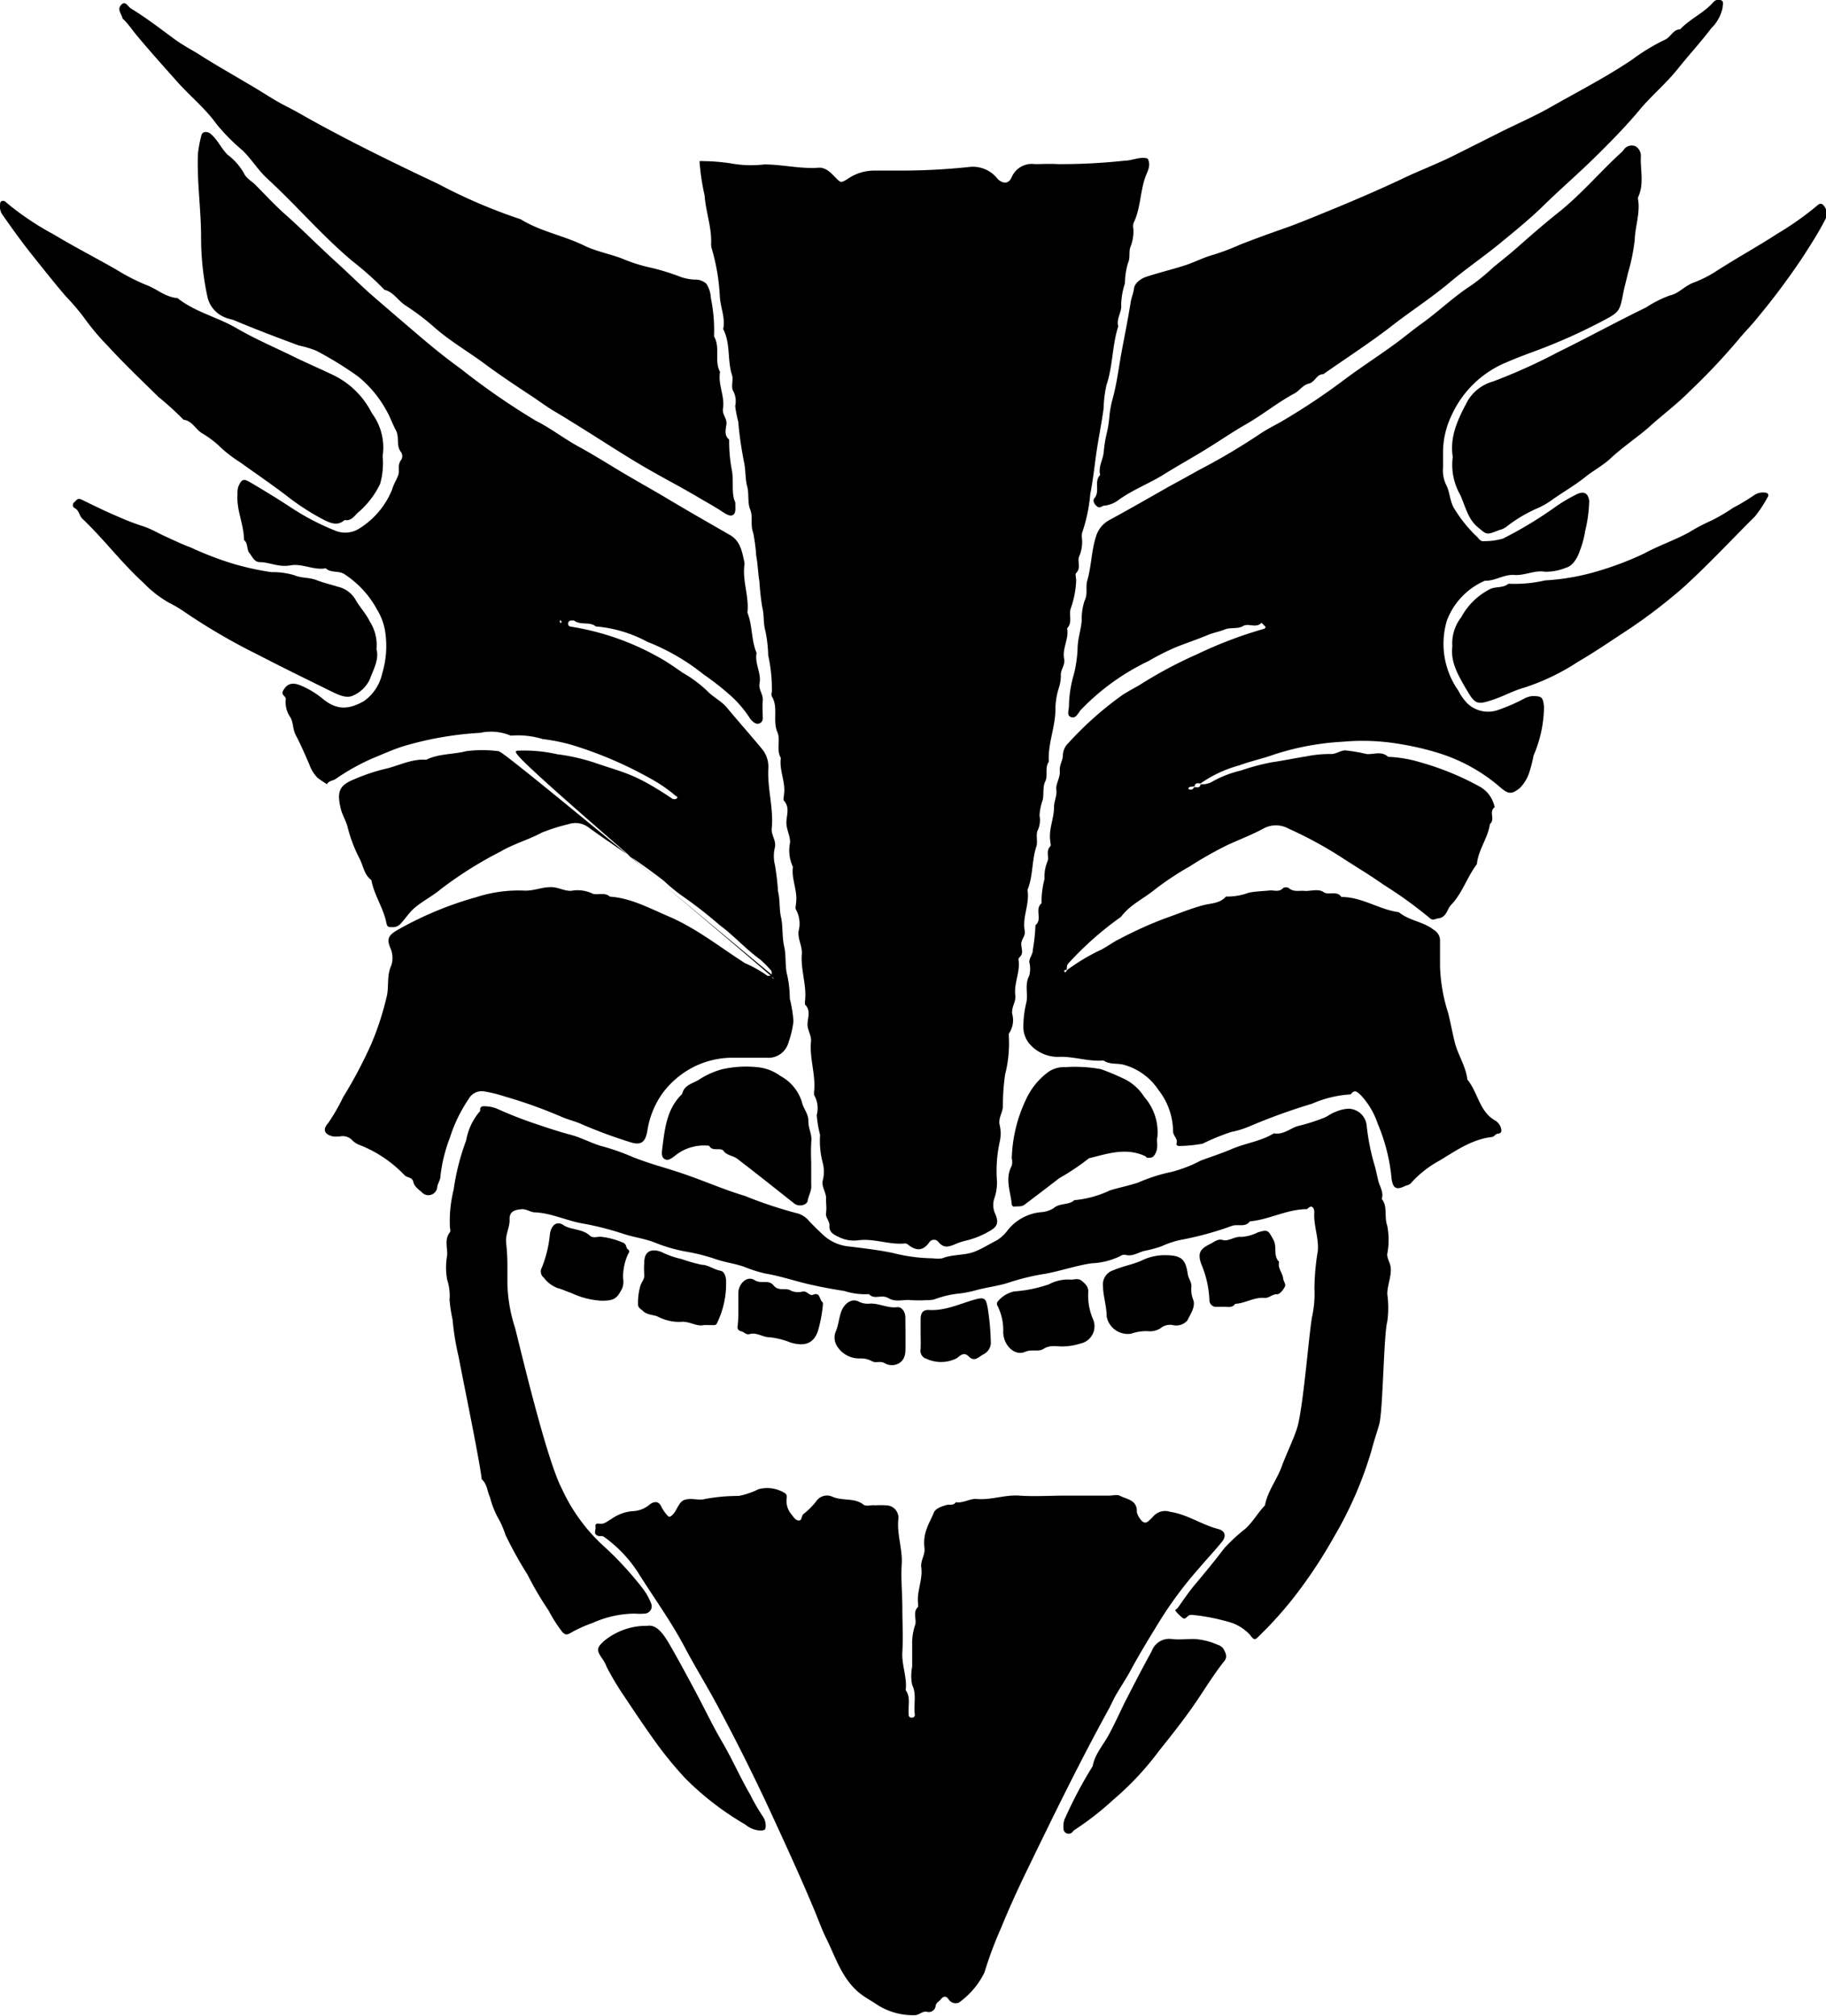 <svg xmlns="http://www.w3.org/2000/svg" viewBox="0 0 174.9 193.08"><title>tikitwo</title><g id="Layer_2" data-name="Layer 2"><g id="Layer_1-2" data-name="Layer 1"><g id="Cubjav"><path d="M67,15.43a19,19,0,0,1,3.31.27,10.71,10.71,0,0,0,2.89.05c1.76,0,3.49.45,5.27.31.69,0,1.15.53,1.61,1s.49.46,1.12.07a4.48,4.48,0,0,1,2.43-.79c.83,0,1.65,0,2.47,0A62.72,62.72,0,0,0,92.77,16a3,3,0,0,1,2.75,1.09l.1.11c.49.42,1,.4,1.27-.2a2.1,2.1,0,0,1,2.24-1.28c.72,0,1.46-.05,2.18,0a57.27,57.27,0,0,0,6.42-.33c.72,0,1.43-.42,2.19-.21.39.68-.07,1.32-.25,1.87-.47,1.42-.44,3-1.11,4.34a1.54,1.54,0,0,0,0,.57,4.06,4.06,0,0,1-.26,1.64c-.22.48,0,1.06-.27,1.63a7.21,7.21,0,0,0-.28,1.91,7.06,7.06,0,0,0-.36,2.05c.08.7-.49,1.33-.28,2.06-.59,1.83-.51,3.8-1.13,5.64a11.13,11.13,0,0,0-.27,2.2c-.18,1.38-.47,2.74-.67,4.11s-.34,2.76-.61,4.11a15.39,15.39,0,0,1-.79,3.74,1.78,1.78,0,0,0,0,.57,3.5,3.5,0,0,1-.26,1.64c-.24.46.21,1.12-.3,1.62-.12.13,0,.47,0,.71a9.1,9.1,0,0,1-.52,2.69c-.21.62.2,1.35-.35,1.9.2,1-.49,1.93-.28,2.93.11.55-.31,1-.32,1.48a3.89,3.89,0,0,1-.21,1.36,6.9,6.9,0,0,0-.31,2c0,1.69-.74,3.29-.63,5-.41.59-.07,1.37-.34,1.89s-.11,1.21-.25,1.79a5.19,5.19,0,0,0-.3,1.49,2.33,2.33,0,0,1-.16,1.38c-.22.42,0,1.06-.13,1.54-.47,1.36-.31,2.83-.85,4.16a.22.22,0,0,0,0,.14c.18,1.29-.52,2.52-.28,3.8.1.54-.37.84-.33,1.34s.23.87-.19,1.23a.3.3,0,0,0-.07.25c.17,1.15-.46,2.22-.31,3.37.08.61-.38,1.12-.3,1.77A2.25,2.25,0,0,1,96.63,99s0,.19,0,.28a12.09,12.09,0,0,1-.36,3.65,20.9,20.9,0,0,0-.21,3c0,.62-.44,1.11-.32,1.77a3.61,3.61,0,0,1,0,1.73,13.12,13.12,0,0,0-.26,3.53,4.49,4.49,0,0,1-.23,1.79,2,2,0,0,0,.08,1.52c.37.88.19,1.26-.67,1.71a8,8,0,0,1-2.12.84,6,6,0,0,0-1.15.39c-.62.25-1,.3-1.47-.21A.54.54,0,0,0,89,119c-.6.85-1.27.8-2,.23a.47.47,0,0,0-.38-.13c-1.48.13-2.91-.5-4.39-.31a3.24,3.24,0,0,1-1.78-.26c-.54-.25-1.07-.48-1-1.17,0-.46-.4-.73-.33-1.19s0-.87,0-1.31c.06-.62-.44-1.12-.32-1.77a3.37,3.37,0,0,0,0-1.73,8.29,8.29,0,0,1-.25-2.66,10.73,10.73,0,0,1-.32-1.91,2.49,2.49,0,0,0-.26-1.92c0-.06,0-.19,0-.29.19-1.62-.45-3.2-.29-4.82.06-.63-.39-1.12-.33-1.78s.29-1.24-.25-1.77c0,0,0-.19,0-.28.2-1.53-.42-3-.3-4.54.07-.75-.4-1.42-.31-2.21a2.77,2.77,0,0,0-.25-2.06c-.09-.13,0-.39,0-.58.2-1.19-.46-2.32-.29-3.51a3.68,3.68,0,0,1-.27-2.35c0-.72-.42-1.32-.35-2.07s.28-1.33-.24-1.92c-.1-.11,0-.38,0-.57.19-1.2-.47-2.32-.3-3.52-.46-.79,0-1.74-.33-2.47-.48-1.13.12-2.37-.53-3.42a.7.7,0,0,1,0-.43,14.92,14.92,0,0,0-.35-3.52,13,13,0,0,0-.27-2.34c-.22-.75-.1-1.51-.29-2.21a24.2,24.2,0,0,1-.28-2.5c-.14-.84-.15-1.69-.31-2.49a16.26,16.26,0,0,0-.29-2.2c-.29-.76,0-1.53-.28-2.21s-.1-1.52-.29-2.21-.14-1.49-.28-2.22a35.49,35.49,0,0,1-.58-4,11.23,11.23,0,0,1-.29-1.49,2.1,2.1,0,0,0-.16-1.38c-.29-.44,0-1.06-.13-1.54-.49-1.45-.13-3.05-.86-4.45.22-1.05-.24-2-.32-3.07a19.66,19.66,0,0,0-.77-4.62,1.41,1.41,0,0,1-.07-.41c.09-1.6-.51-3.11-.62-4.7A22.28,22.28,0,0,1,67,15.43Z"/><path d="M115,75.11a1.92,1.92,0,0,0,1-.18,10.41,10.41,0,0,1,2.86-1.13,21.33,21.33,0,0,1,2.9-.78c1.12-.16,2.25-.4,3.39-.58a11.06,11.06,0,0,1,2.35-.22c.5,0,.84-.32,1.34-.35a15.54,15.54,0,0,1,2.06.35c.68.06,1.44-.32,2.06.27A12.08,12.08,0,0,1,136,73a26.71,26.71,0,0,1,5.73,2.34,2.87,2.87,0,0,1,1.39,1.8c0,.1.11.13,0,.21-.52.42.12,1.15-.41,1.57-.19,1.36-1.12,2.47-1.25,3.85-.94,1.23-1.39,2.78-2.47,3.9-.4.41-.4,1.14-1.18,1.29-.32,0-.5.26-.83,0a40.6,40.6,0,0,0-4.47-3.23c-1.26-.9-2.59-1.68-3.89-2.53a38.65,38.65,0,0,0-5.21-2.84,2.49,2.49,0,0,0-2.4,0c-1.12.61-2.36,1.07-3.53,1.62a37.23,37.23,0,0,0-3.52,2,28.53,28.53,0,0,0-3.3,2.18c-1.08.9-2.42,1.48-3.28,2.65a31.28,31.28,0,0,0-5,4.41c-.21.2-.2.41-.2.71v-.07a1.57,1.57,0,0,0-.23.09c-.07,0,0,.13.06.17s.11-.08.17-.19a19.4,19.4,0,0,1,3-1.83c.7-.3,1.31-.8,2-1.14a38.67,38.67,0,0,1,4.41-2c1.23-.42,2.43-.94,3.7-1.27.71-.18,1.58-.16,2.13-.82a5.8,5.8,0,0,0,2.19-.37c.7-.14,1.39-.14,2.08-.22.4,0,.85.18,1.22-.23a.56.56,0,0,1,.53,0c.46.42,1,.23,1.5.28s1.34-.24,1.83.11,1.29-.18,1.71.47c2,0,3.61,1.21,5.51,1.46,1,.83,2.35.89,3.37,1.71a1.16,1.16,0,0,1,.57,1c0,.82,0,1.65,0,2.47a16.27,16.27,0,0,0,.78,4.48c.23.92.4,1.86.63,2.79.31,1.23,1.06,2.3,1.21,3.58,1,1.21,1.13,3,2.59,3.88a1.29,1.29,0,0,1,.58.62c.07.19.23.64-.22.68-.27,0-.35.29-.6.32-1.91.22-3.45,1.31-5,2.25a10.19,10.19,0,0,0-2.74,2.15c-.17.21-.4.21-.61.31-.83.4-1.14.18-1.26-.72a17.68,17.68,0,0,0-1.33-5.27,7.53,7.53,0,0,0-1.58-2.69c-.34-.31-.62-.66-1-.11a10.73,10.73,0,0,0-3.7.89,57.92,57.92,0,0,0-6.07,2.2,9,9,0,0,1-1.68.51,21,21,0,0,0-2.74,1.12,13.47,13.47,0,0,1-2.23.22c-.18,0-.32-.1-.27-.23.16-.48-.34-.73-.33-1.19a6.49,6.49,0,0,0-1.39-3.93A5.82,5.82,0,0,0,107.7,102c-.66-.2-1.39,0-2-.43-1.38.13-2.71-.36-4.1-.35a3.62,3.62,0,0,1-3-1.25,2.55,2.55,0,0,1-.58-1.51,10,10,0,0,1,.3-2.5c.15-.83-.19-1.68.27-2.52a2.65,2.65,0,0,0,0-1.29c0-.44.34-.71.34-1.19a18,18,0,0,0,.25-2.35c.7-.55-.11-1.53.58-2.09a8.9,8.9,0,0,1,.29-2.35,3.78,3.78,0,0,1,.27-1.64c.21-.43-.19-1,.29-1.48.07-.07,0-.28,0-.42-.21-1.15.36-2.22.35-3.37,0-.5.3-1.07.22-1.62s.38-1.14.33-1.78.31-1,.3-1.62a1.71,1.71,0,0,1,.53-1.08,32.39,32.39,0,0,1,5.22-4.63c.5-.31,1-.59,1.53-.88a41.15,41.15,0,0,1,5.6-3,40.26,40.26,0,0,1,6.41-2.43.37.37,0,0,0,.13-.17c-.13-.14-.27-.27-.4-.4-.52.56-1.25,0-1.76.31s-1.22.11-1.76.33-1.15.32-1.67.55c-1,.41-1.93.73-2.89,1.1A23,23,0,0,0,110,63.32a22.15,22.15,0,0,0-6.5,4.7c-.24.28-.47.91-1,.62-.34-.19-.09-.72-.11-1.09a11.25,11.25,0,0,1,.48-3,12.5,12.5,0,0,0,.34-2.32c0-1,.32-1.85.4-2.79a5.55,5.55,0,0,1,.27-1.89c.34-.68.08-1.32.26-1.94.4-1.36.39-2.8.82-4.16a2.63,2.63,0,0,1,1.3-1.64c1.84-1,3.71-2.07,5.55-3.12,1-.55,2-1.09,2.95-1.63a62.31,62.31,0,0,0,5.85-3.45c.78-.54,1.65-.94,2.46-1.43,2-1.19,3.87-2.44,5.7-3.82,1.47-1.1,3-2.09,4.5-3.17,1-.7,1.9-1.48,2.88-2.18,1.66-1.19,3.12-2.62,4.85-3.73A19.84,19.84,0,0,0,143,25.63c.8-.66,1.62-1.3,2.41-2,1.3-1.15,2.62-2.3,4-3.39,2.07-1.68,3.78-3.69,5.72-5.49a2.21,2.21,0,0,0,.4-.41.92.92,0,0,1,1.16-.31,1.09,1.09,0,0,1,.48.89c-.08,1.31.34,2.67-.26,3.95a.48.48,0,0,0,0,.29c.19,1.29-.29,2.53-.33,3.81a18.92,18.92,0,0,1-.65,3.2c-.15.67-.34,1.32-.47,2-.28,1.47-.35,1.71-1.58,2.37a54,54,0,0,1-6.61,3c-.95.35-1.93.71-2.87,1.12A9.94,9.94,0,0,0,139,39.86a8.2,8.2,0,0,0-.78,3.31c0,.54,0,1.07,0,1.6a3.24,3.24,0,0,0,.28,1.64c.41.74.34,1.65.86,2.41a13.36,13.36,0,0,0,2,2.49c.26.19.39.59.8.52a6.36,6.36,0,0,0,1.79-.24,38.17,38.17,0,0,0,4.89-2.94,16.1,16.1,0,0,1,2.22-1.33c.68-.31,1.06-.06,1.16.65a13.58,13.58,0,0,1-.39,2.9,8.71,8.71,0,0,1-.49,1.83c-.24.74-.7,1.52-1.36,1.68a5,5,0,0,1-2,.38c-1-.17-1.92.38-2.94.31s-1.82.59-2.81.55a6.74,6.74,0,0,0-3.64,3.81,7.78,7.78,0,0,0,1.09,6.71,5.25,5.25,0,0,0,.78,1.14,2.87,2.87,0,0,0,3.09.7A17.93,17.93,0,0,0,146,66.91a2,2,0,0,1,.78-.24c.93,0,1,.12,1.11,1a12,12,0,0,1-1,4.69,13,13,0,0,1-.44,1.71,3.78,3.78,0,0,1-.86,1.39c-.8.66-1.13.61-1.91-.07a16.49,16.49,0,0,0-5.78-3.23,27.49,27.49,0,0,0-4.13-.95,21.06,21.06,0,0,0-5.13-.17,25.57,25.57,0,0,0-6.73,1.27c-1.05.37-2.17.61-3.22,1a11.82,11.82,0,0,0-3.7,1.73c-.22,0-.55-.14-.58.36,0-.07,0-.1-.14-.07s-.25,0-.37.08-.07.14,0,.19a.33.33,0,0,0,.46-.2C114.59,75.36,114.93,75.55,115,75.11Z"/><path d="M61.22,82.76C48.69,71.91,49.14,72,49.56,71.9a14.32,14.32,0,0,1,3.81.34,18.87,18.87,0,0,1,3.58.81c2.9,1,3.78,1,7.45,3.45a.43.43,0,0,0,.38,0c.24-.14,0-.23-.08-.29a14.5,14.5,0,0,0-2.5-1.7,37.84,37.84,0,0,0-7.29-3.12A17.16,17.16,0,0,0,52,70.79a8.21,8.21,0,0,0-3.08-.33A4.84,4.84,0,0,0,46,70.19a32.09,32.09,0,0,0-7.32,1.27c-1.09.34-2.1.81-3.13,1.23a21.4,21.4,0,0,0-3.42,1.93c-.27.17-.65.16-.81.49a9.7,9.7,0,0,1-.91-.62,3.43,3.43,0,0,1-.78-1.27c-.41-.94-.82-1.9-1.3-2.81-.3-.55-.22-1.17-.5-1.68A2.53,2.53,0,0,1,27.37,67c.06-.34-.51-.4-.24-.87.36-.63.84-.83,1.71-.46A8.53,8.53,0,0,1,31,67c1.26,1,2.39,1,3.89.13a4.41,4.41,0,0,0,1.72-2.63,9.12,9.12,0,0,0,.27-4.09,5.74,5.74,0,0,0-.75-2A9.35,9.35,0,0,0,33,55c-.56-.38-1.3-.09-1.8-.57-1.15.21-2.23-.48-3.38-.28s-1.94-.29-2.93-.31c-.53,0-.71-.51-1-.87s-.11-.94-.52-1.25c0-1.49-.75-2.89-.62-4.4a2.05,2.05,0,0,1,.07-.69c.29-.69.48-.83,1.1-.46,1.3.76,2.57,1.54,3.83,2.36a23.59,23.59,0,0,0,4.42,2.32,2.5,2.5,0,0,0,2.18-.19,7.86,7.86,0,0,0,3.21-3.78c.14-.5.41-.9.58-1.36s-.11-1,.3-1.49a.71.71,0,0,0,0-.69c-.54-.63-.15-1.43-.52-2.13s-.57-1.32-.93-1.93a10.84,10.84,0,0,0-2.73-3.25,34.34,34.34,0,0,0-3.95-2.43,9.62,9.62,0,0,0-1.69-.51c-2.06-.76-4.11-1.54-6.14-2.39-.33-.14-.69-.17-1-.33a2.76,2.76,0,0,1-1.64-2.08,26.83,26.83,0,0,1-.58-5.58c0-2.68-.41-5.34-.3-8A12.36,12.36,0,0,1,19.28,13c.07-.41.55-.46.88-.19.68.55,1,1.37,1.63,2a5.79,5.79,0,0,1,1.59,1.81c.18.41.66.7,1,1,.92.92,1.81,1.9,2.78,2.77,1.8,1.59,3.48,3.31,5.26,4.91,1,.92,2,1.9,3,2.8q2.19,1.9,4.41,3.79c1.37,1.18,2.79,2.34,4.26,3.4a68.25,68.25,0,0,0,7.22,5C52.73,41,54,42,55.41,42.77s2.73,1.6,4.08,2.41,2.91,1.67,4.35,2.53c2,1.2,4.06,2.37,6.09,3.54,1,.58,1.15,1.61,1.37,2.6a.94.94,0,0,1,0,.29c-.2,1.53.47,3,.29,4.54.5,1.24.35,2.62.88,3.86-.21,1,.48,1.93.28,2.93-.11.59.36,1,.31,1.63s0,1.16,0,1.74a.5.5,0,0,1-.77.4,1.41,1.41,0,0,1-.51-.52,10.78,10.78,0,0,0-2.08-2.34,26.15,26.15,0,0,0-2.3-1.78A20.79,20.79,0,0,0,62,61.47,12.53,12.53,0,0,0,57.07,60c-.61-.5-1.47-.08-2.09-.57-.06,0-.19,0-.29,0s-.25.09-.27.25a.27.27,0,0,0,.2.33,25.13,25.13,0,0,1,8.4,2.9c.85.45,1.6,1,2.41,1.55a11.71,11.71,0,0,1,2.34,1.75c.55.57,1.3.92,1.83,1.54,1.15,1.38,2.34,2.71,3.48,4.1a2.7,2.7,0,0,1,.51,1.8c-.09,1.92.52,3.79.33,5.7-.07.63.43,1.12.31,1.78a3.49,3.49,0,0,0,0,1.73,24.91,24.91,0,0,1,.29,2.5c.21.84.1,1.69.29,2.5s.09,1.89.3,2.79.06,1.9.3,2.78a10.62,10.62,0,0,1,.24,2.22A12.39,12.39,0,0,1,76,97.83a9.55,9.55,0,0,1-.47,2,2,2,0,0,1-2.11,1.48c-1.16,0-2.33,0-3.49,0a8.42,8.42,0,0,0-3.31.79,8.55,8.55,0,0,0-3.14,2.58,8.35,8.35,0,0,0-1.47,3.6c-.19,1.14-.61,1.45-1.66,1.11a45.9,45.9,0,0,1-4.67-1.73c-.57-.26-1.2-.4-1.77-.64a46.28,46.28,0,0,0-5.56-2,13.15,13.15,0,0,0-2-.49,1.42,1.42,0,0,0-1.45.71A14.5,14.5,0,0,0,43.08,109a14.69,14.69,0,0,0-.9,3.71c0,.33-.27.64-.3,1a.85.85,0,0,1-1.47.49c-.31-.28-.71-.52-.82-1s-.58-.37-.84-.64a12,12,0,0,0-4.19-2.85,2.1,2.1,0,0,1-.81-.48,1.23,1.23,0,0,0-1.16-.39,3.46,3.46,0,0,1-.72,0c-.8-.19-1-.65-.43-1.28a19.18,19.18,0,0,0,1.43-2.48A44,44,0,0,0,35.56,100,27.44,27.44,0,0,0,37,95.61c.3-1,0-2.12.48-3.14a2.33,2.33,0,0,0-.09-1.67c-.37-.88-.18-1.22.67-1.72a33.31,33.31,0,0,1,7.56-3.15,13.12,13.12,0,0,1,4.55-.63c.9.06,1.73-.35,2.64-.33.68,0,1.24.39,1.92.35a3.3,3.3,0,0,1,1.94.23c.48.27,1.22-.16,1.75.33,2,.13,3.79,1.11,5.62,1.89,2.66,1.14,4.9,2.93,7.3,4.47a12.11,12.11,0,0,1,2.14,1.2c.07.07.28,0,.42,0,0-.18.08-.38-.1-.55a9.89,9.89,0,0,0-1-1c-1.39-1-2.51-2.29-3.88-3.29a41.71,41.71,0,0,0-3.62-2.82,17.47,17.47,0,0,1-1.73-1.43c-2.33-1.81-4.83-3.38-7.21-5.11a2.06,2.06,0,0,0-1.88-.31,18.64,18.64,0,0,0-2.57.81c-1.3.7-2.76,1.1-4,1.84a37.08,37.08,0,0,0-5.66,3.56c-.84.71-1.86,1.2-2.67,1.93-.42.39-.76.92-1.17,1.36a1,1,0,0,1-.87.37c-.33,0-.46,0-.54-.45-.29-1.41-1.17-2.63-1.43-4.06-.73-.53-.77-1.42-1.17-2.13a13.91,13.91,0,0,1-1.12-3c-.17-.62-.52-1.14-.66-1.78-.34-1.5-.16-2.15,1.26-2.72a18,18,0,0,1,2.94-1c1.34-.29,2.58-1,4-.89,1.22-.6,2.59-.5,3.87-.83a12.33,12.33,0,0,1,3,0c.2,0,.39,0,13.55,10.85,12.92,10.8,12.89,10.72,12.83,10.69s-.18,0-.12.12.1.1.17.14S74.15,93.65,61.22,82.76ZM53.8,59.59l-.1-.19s-.1.07-.09.1a.55.55,0,0,0,.09.19Z"/><path d="M86.43,154c0,1.41.08,2.82,0,4.22-.08,1.25.47,2.42.32,3.66.49.69.23,1.47.28,2.21,0,.19,0,.4.25.42s.37-.1.34-.33c-.13-.93.2-1.87-.25-2.81a4.32,4.32,0,0,1,0-1.73c0-.82,0-1.65,0-2.47a5.82,5.82,0,0,1,.31-1.62c.1-.55-.26-1.16.26-1.65,0,0,0-.18,0-.27-.16-1.19.47-2.32.3-3.52-.09-.65.42-1.21.3-1.92a3.83,3.83,0,0,1,.23-1.78c.17-.52.47-1,.65-1.48s.75-.63,1.22-.78c.3-.09.68.09.91-.27.72.12,1.35-.37,2-.31,1.38.12,2.7-.42,4.1-.32s2.9,0,4.36,0h4.22c.34,0,.73-.12,1,0,.69.36,1.72.39,1.66,1.59a1.94,1.94,0,0,0,.37.71c.27.34.49.38.81.08a5.29,5.29,0,0,0,.41-.41,1.51,1.51,0,0,1,1.6-.42c1.66.25,3,1.23,4.58,1.64.71.18.83.7.36,1.26-.72.88-1.5,1.71-2.24,2.58a37.28,37.28,0,0,0-3.64,4.88c-1,1.63-2,3.25-2.89,4.91-.37.68-.8,1.32-1.2,2-.31.49-.53,1-.81,1.55-2.8,5.08-5.34,10.29-7.87,15.51-.88,1.81-1.72,3.65-2.48,5.52a37.2,37.2,0,0,0-1.6,4.28,7.67,7.67,0,0,1-2.45,2.88.81.81,0,0,1-1-.35c-.23-.31-.48-.27-.7,0s-.46.33-.52.65a.66.66,0,0,1-.83.58c-.46-.1-.74.33-1.19.32A6.33,6.33,0,0,1,84,192c-.56-.39-1.17-.69-1.71-1.14-1.63-1.35-2.23-3.32-3.11-5.12-.42-.84-.74-1.72-1.1-2.6-1.24-3-2.62-6-4-9q-2.53-5.51-5.4-10.85c-1-1.87-2.13-3.68-3.11-5.55-1.33-2.51-3-4.79-4.48-7.16a12.52,12.52,0,0,0-3.28-3.41c-.13-.1-.37,0-.55-.08-.47-.17-.16-.57-.22-.87s.18-.31.37-.28c.48.07.76-.24,1.13-.44a4.14,4.14,0,0,1,2-.76,2.65,2.65,0,0,0,1.64-.6c.49-.4.93-.36,1.16.16a3.74,3.74,0,0,0,.54.8c.18.23.3.22.52,0,.49-.45.58-1.3,1.25-1.47s1.3.11,1.88-.06a17.64,17.64,0,0,1,3.23-.29,7.5,7.5,0,0,0,1.9-.65,3.21,3.21,0,0,1,2.58.42c.17.17.12.36.1.54a2,2,0,0,0,.52,1.52c.17.21.32.51.65.52s.23-.43.44-.61a6.82,6.82,0,0,0,1.23-1.23,1.24,1.24,0,0,1,1.54-.44c1,.44,2.13.07,3,.77.24.19.75,0,1.13.06a7,7,0,0,1,1,0,1.19,1.19,0,0,1,1.19,1.39c-.13,1.44.42,2.81.33,4.25S86.43,152.63,86.43,154Z"/><path d="M48.6,121.25c0,.58,0,1.16,0,1.74a15,15,0,0,0,.74,4.21c.75,3,3.07,12.74,4.5,15.44A17,17,0,0,0,57.73,148a32.11,32.11,0,0,1,3.8,4.1,6,6,0,0,1,.86,1.53.71.71,0,0,1-.62.92,6.81,6.81,0,0,1-1,0,10,10,0,0,0-4,.89,13.23,13.23,0,0,0-2.19,1c-.36.2-.5.08-.72-.13a14,14,0,0,1-1.32-2.07,30.57,30.57,0,0,1-2-3.4A38.81,38.81,0,0,1,48.41,147a8.24,8.24,0,0,0-.76-1.71,8.93,8.93,0,0,1-.72-1.89c-.27-.56-.26-1.27-.79-1.71-.16-1.64-1.92-10.13-2.21-11.74a24.79,24.79,0,0,1-.58-3.55,14.38,14.38,0,0,1-.29-1.91,5,5,0,0,0-.23-1.93,6.44,6.44,0,0,1,0-2.32c.05-.73-.29-1.52.26-2.21.1-.12,0-.39,0-.57a12.51,12.51,0,0,1,.36-3.51,22.4,22.4,0,0,1,1.2-4.72A5.79,5.79,0,0,1,46,106.4c-.07-.44.21-.47.52-.44a3.08,3.08,0,0,1,1.08.23,39.46,39.46,0,0,0,3.88,1.51c1.06.36,2.13.71,3.22,1s2.06.87,3.17,1.14a21.93,21.93,0,0,1,2.78,1c.88.34,1.78.64,2.68.91s1.89.58,2.82.92c1.73.62,3.43,1.35,5.19,1.87a41.38,41.38,0,0,0,4.86,1.63,2.18,2.18,0,0,1,1.18.65c.43.47.88.91,1.34,1.34a4.21,4.21,0,0,0,2.55,1.22c1.43.17,2.87.34,4.26.63a16.21,16.21,0,0,0,3.85.51,2.81,2.81,0,0,0,.87,0c1-.4,2.1-.26,3.08-.63.75-.29,1.44-.74,2.16-1.1a3.87,3.87,0,0,0,1.06-1,4.62,4.62,0,0,1,3.07-1.68,2.71,2.71,0,0,0,1.28-.38c.6-.54,1.45-.27,2-.78a10,10,0,0,0,3.4-.93c.9-.28,1.84-.46,2.73-.76a15.9,15.9,0,0,1,3.11-1,12.64,12.64,0,0,0,2.87-1.1c1-.37,2-.69,3-1.12,1.31-.56,2.78-.73,4-1.49,1,.17,1.62-.56,2.47-.74a17.71,17.71,0,0,0,2.31-.74c.37-.13.7-.43,1.07-.55a3.52,3.52,0,0,1,1.33-.33,1.79,1.79,0,0,1,1.72,1.68,21.65,21.65,0,0,0,.68,3.5c.18.56.29,1.15.42,1.7s.55,1.12.34,1.76c.59.75.21,1.69.52,2.55a7,7,0,0,1,0,2.74c0,.5.31.84.34,1.33.06.87-.33,1.65-.33,2.5a9.47,9.47,0,0,1,0,2.61c-.35,1.28-.41,8.6-.78,9.88-.23.82-.52,1.64-.73,2.47a36.47,36.47,0,0,1-3.51,8.14,47.29,47.29,0,0,1-3.43,5.29,36.3,36.3,0,0,1-3.84,4.36c-.37.38-.46.44-.86-.11a4.26,4.26,0,0,0-2.06-1.25,19.91,19.91,0,0,0-3.09-.63c-.26,0-.58-.14-.82.1s-.33.26-.49.15a4.54,4.54,0,0,1-.63-.61c-.17-.19.08-.22.14-.31.51-.71,1-1.44,1.55-2.12,1-1.19,2-2.4,2.92-3.61a16,16,0,0,1,2-1.86c.77-.68,1.22-1.56,1.91-2.26.25-1.36,1.13-2.44,1.6-3.71s1-2.32,1.41-3.49c.62-1.59,1.19-9.2,1.51-10.91a9.93,9.93,0,0,0,.22-2.65,23.49,23.49,0,0,1,.33-3.66c.09-1.25-.43-2.42-.34-3.67,0-.28-.18-.85-.69-.29-1.92,0-3.61,1-5.48,1.17-.44.6-1.14.24-1.71.43a30.94,30.94,0,0,1-4.84,1.33,8.47,8.47,0,0,0-1.92.63,12.09,12.09,0,0,1-1.69.45c-.55.15-1.11.55-1.75.37a.67.67,0,0,0-.53.13,7,7,0,0,1-2.76.68c-1.5.23-2.92.73-4.4,1a22.27,22.27,0,0,0-3.3.78c-1.08.38-2.21.49-3.31.79a10.69,10.69,0,0,1-1.89.35,9.54,9.54,0,0,0-2.12.53,2.35,2.35,0,0,1-.69.07,10.68,10.68,0,0,1-1.6,0c-.7-.07-1.41.23-2.1-.18s-1.34.19-1.88-.39a6.47,6.47,0,0,1-2.35-.3c-1.17-.18-2.34-.4-3.5-.67-1.37-.32-2.7-.78-4.07-1a13.88,13.88,0,0,1-2.07-.66c-.9-.31-1.85-.42-2.74-.74a18.24,18.24,0,0,0-2.78-.7,14.94,14.94,0,0,1-3-.87c-1-.39-2-.5-3-.83a28.07,28.07,0,0,0-3.94-1c-1.53-.27-3-1-4.52-1.06-.46,0-.83-.35-1.33-.3-.74.06-1.15.28-1.12,1s-.42,1.43-.33,2.21A19.81,19.81,0,0,1,48.6,121.25Z"/><path d="M70.43,48.12c0,.64.1,1.14-.35,1.25-.24.06-.61-.17-.91-.37-.83-.55-1.69-1-2.56-1.53-1.73-1-3.48-1.91-5.19-2.92S58,42.43,56.33,41.38c-1-.62-2-1.26-3-1.85-.83-.48-1.6-1.05-2.39-1.58C49.49,37,48,36,46.63,35c-1.69-1.28-3.55-2.32-5.14-3.75a23.29,23.29,0,0,0-2.66-2c-.71-.46-1.13-1.28-2-1.49A29.78,29.78,0,0,0,33.74,25c-2.92-2.46-5.39-5.37-8.19-7.94-.88-.82-1.48-1.86-2.35-2.68a19.13,19.13,0,0,1-2.45-2.48C19.69,10.42,18.31,9.3,17.13,8,15.74,6.44,14.34,4.89,13,3.27c-.38-.47-.74-1-1.16-1.4,0,0-.09-.06-.1-.1-.08-.4-.49-.8-.22-1.19.44-.63.68,0,1,.22,1.42.86,2.73,1.87,4.06,2.85.72.54,1.54,1,2.31,1.45,1.63,1.05,3.32,2,5,3,1.14.65,2.21,1.4,3.38,2,.67.35,1.36.71,2,1.09C33.45,13.53,37.7,15.6,42,17.63A51.15,51.15,0,0,0,49.87,21c1.88,1.17,4.1,1.55,6.08,2.52,1.13.55,2.38.78,3.57,1.22a15.43,15.43,0,0,0,2.82.9,20.72,20.72,0,0,1,2.71.83,4.65,4.65,0,0,0,1.46.31,1.58,1.58,0,0,1,1.14.39,2.72,2.72,0,0,1,.44,1.39,15,15,0,0,1,.3,3.66c.63,1.06,0,2.34.58,3.4-.22,1.19.47,2.33.28,3.51-.1.57.39.93.33,1.48s-.25,1.07.26,1.49c0,0,0,.19,0,.28a15.31,15.31,0,0,0,.23,2.51C70.33,46,70,47.24,70.43,48.12Z"/><path d="M165,.73a3.91,3.91,0,0,1-1.11,2c-1,1.33-2.18,2.6-3.23,3.92s-2.49,2.52-3.62,3.88c-1.35,1.62-2.83,3.11-4.33,4.59s-3.39,3.11-5,4.7c-1.32,1.27-2.76,2.44-4.18,3.6s-3.12,2.33-4.6,3.57c-1.71,1.45-3.58,2.66-5.33,4-2.2,1.73-4.56,3.24-6.85,4.85-.66,0-.78.75-1.38.9s-.9.68-1.36.93c-1.61.86-3,2-4.6,2.93-1.34.76-2.61,1.64-3.93,2.45s-2.74,1.6-4.07,2.43-3,1.46-4.37,2.48a2.7,2.7,0,0,1-1.26.47c-.24,0-.41.32-.72.06s-.39-.58-.24-.76c.58-.67-.07-1.61.56-2.24-.21-.78.28-1.46.34-2.21a11.93,11.93,0,0,1,.28-1.76,10.06,10.06,0,0,0,.26-1.63,10,10,0,0,1,.33-1.76c.41-1.52.58-3.06.87-4.59s.59-3.05.84-4.59c.07-.45.26-.86.32-1.33s.58-.91,1.18-1.11c1.24-.41,2.51-.71,3.75-1.11.9-.3,1.73-.74,2.67-1a22.75,22.75,0,0,0,2.63-1q2.07-.8,4.17-1.53c1.22-.43,2.43-.93,3.63-1.42,2.65-1.08,5.29-2.2,7.88-3.43,1.54-.73,3.14-1.33,4.66-2.09l4.7-2.36c1.53-.76,3.1-1.44,4.58-2.28,2.63-1.5,5.33-2.87,7.86-4.58a19.48,19.48,0,0,1,3.13-1.9c.58-.25.79-1,1.47-1,.94-1,2.24-1.55,3.15-2.57l.1-.1a.62.62,0,0,1,.68-.11C165.13.13,165,.45,165,.73Z"/><path d="M139.15,43.76c-.32-2,.55-3.72,1.43-5.37A4.09,4.09,0,0,1,143,36.54a54,54,0,0,0,6.25-2.82c2.82-1.38,5.58-2.9,8.41-4.27a10.84,10.84,0,0,1,2.28-1.15c.87-.19,1.43-.92,2.25-1.22a11.38,11.38,0,0,0,2.28-1.16c1.91-1.23,3.9-2.32,5.81-3.56a29.13,29.13,0,0,0,3.81-2.7c.32-.29.54-.08.69.16a1.19,1.19,0,0,1,0,1.29c-.62,1.22-1.36,2.35-2.09,3.49a69,69,0,0,1-4.49,6c-.53.66-1.14,1.25-1.67,1.91a61.36,61.36,0,0,1-4.63,4.91c-1.25,1.28-2.7,2.34-4,3.53-1.16,1-2.47,1.87-3.61,2.93-.73.69-1.65,1.17-2.45,1.81-1.06.85-2.27,1.52-3.38,2.33a8,8,0,0,1-1.06.6,13.68,13.68,0,0,0-3.15,1.86,1.71,1.71,0,0,1-.62.28c-1.28.49-1.16.5-2.1-.28s-1.17-2-1.67-3.09A5.8,5.8,0,0,1,139.15,43.76Z"/><path d="M36.65,43.69a7.24,7.24,0,0,1-.24,2.65,8.26,8.26,0,0,1-2,2.65c-.44.34-.7.95-1.41.82-.65.59-1.31.3-1.94,0a23,23,0,0,1-3.56-2.29c-1.46-1.12-3-2.16-4.48-3.23a13,13,0,0,1-1.77-1.33,9.58,9.58,0,0,0-1.89-1.46c-.64-.38-.95-1.2-1.78-1.3A31.37,31.37,0,0,0,15.16,38c-1.63-1.6-3.28-3.17-4.82-4.85A23.33,23.33,0,0,1,8,30.36a21.32,21.32,0,0,0-1.65-1.93c-1.11-1.28-2.16-2.62-3.21-3.93s-2-2.64-2.95-4A1.33,1.33,0,0,1,0,19.72c0-.19,0-.41.19-.47a.38.38,0,0,1,.38.12,26.89,26.89,0,0,0,4.55,3.07c2,1.2,4,2.23,6,3.37A19.43,19.43,0,0,0,14,27.29c1,.36,1.84,1.18,3,1.26,1.68,1.34,3.81,1.81,5.65,2.88s3.69,1.85,5.54,2.76c1.29.63,2.61,1.19,3.9,1.82a8,8,0,0,1,3.42,3.36l.13.23A5.52,5.52,0,0,1,36.65,43.69Z"/><path d="M139.11,61.91a4.07,4.07,0,0,1,.85-2.79,6.44,6.44,0,0,1,2.83-2.73c.56-.22,1.2-.07,1.69-.48a12.94,12.94,0,0,0,3.51-.32,21.89,21.89,0,0,0,5.13-.91A29.87,29.87,0,0,0,157.51,53c1.38-.75,2.87-1.25,4.25-2a18.16,18.16,0,0,1,2.14-1.13A17.81,17.81,0,0,0,166,48.64a21.06,21.06,0,0,0,2.09-1.26,1.47,1.47,0,0,1,.94-.2c.35,0,.42.25.27.46a12.33,12.33,0,0,1-1.21,1.83c-2.3,2.28-4.51,4.67-6.92,6.85a51.47,51.47,0,0,1-6.08,4.55c-1.29.86-2.59,1.73-3.92,2.5A21.37,21.37,0,0,1,146,65.86c-1,.27-2,.83-3,1.16-1.45.48-1.69.47-2.46-.85C139.5,64.44,138.94,63.29,139.11,61.91Z"/><path d="M36.06,62.17c.28,1-.32,2-.64,2.9a3.17,3.17,0,0,1-1.62,1.56c-.66.3-1.44-.11-2.11-.43-2.33-1.15-4.67-2.29-7-3.5a58.68,58.68,0,0,1-7-4.08,12.38,12.38,0,0,0-1.52-.9,10.78,10.78,0,0,1-2.41-1.88c-2.1-1.91-3.81-4.2-5.86-6.15-.32-.3-.31-.78-.71-1a.34.34,0,0,1-.07-.59c.2-.19.32-.44.71-.24C9,48.43,10.16,49,11.35,49.5a21.8,21.8,0,0,0,2.25.87c.78.23,1.47.66,2.22,1s1.63.77,2.46,1.07a31.44,31.44,0,0,0,4,1.54A27,27,0,0,0,26,54.8a7.09,7.09,0,0,1,2.18.29c.7.3,1.43.2,2.13.47s1.37.42,2.06.64a2.61,2.61,0,0,1,1.69,1.25c.4.7,1,1.33,1.35,2.06A4.14,4.14,0,0,1,36.06,62.17Z"/><path d="M110.86,108.89c-.12.42.14,1-.21,1.63-.25.45-.47.34-.75.38-.06,0-.14-.13-.22-.17-1.83-.85-3.6-.23-5.38.21a22.13,22.13,0,0,1-2.85,1.91c-1.09.85-2.19,1.68-3.3,2.52-.32.24-.62.15-.93.19a.24.24,0,0,1-.31-.21c-.11-1.23-.68-2.45,0-3.7a1.51,1.51,0,0,0,0-.71,14,14,0,0,1,1.38-5.67,6.71,6.71,0,0,1,2.11-2.59,2.62,2.62,0,0,1,1.66-.47,13.8,13.8,0,0,1,3.38.19,22.65,22.65,0,0,1,2.37,1,4.66,4.66,0,0,1,1.78,1.65A5.11,5.11,0,0,1,110.86,108.89Z"/><path d="M77.7,111.33c0,.72,0,1.45,0,2.17.06.55-.26,1-.33,1.48s-.88.62-1.28.3c-1.82-1.44-3.64-2.89-5.48-4.3-.39-.29-1-.32-1.29-.73s-1.09.1-1.39-.51a4.41,4.41,0,0,0-3.13.84c-.32.25-.7.58-1,.49-.51-.13-.41-.71-.36-1.12.24-1.86.42-3.75,1.9-5.17.19-.91,1.08-1,1.7-1.43a8,8,0,0,1,2.09-.93,10.45,10.45,0,0,1,3.38-.21,4.45,4.45,0,0,1,2.25.85,4.26,4.26,0,0,1,2.06,2.53c.14.61.62,1.08.61,1.79s.35,1.23.28,1.91A19.81,19.81,0,0,0,77.7,111.33Z"/><path d="M62,155.72c1-.17,1.69,1,2.34,2.14.78,1.37,1.53,2.76,2.27,4.15.87,1.62,1.66,3.3,2.59,4.88s1.71,3.38,2.66,5A18.92,18.92,0,0,0,73.08,174a1.54,1.54,0,0,1,.26.92c0,.32-.12.38-.42.41a2.41,2.41,0,0,1-1.52-.57,27.88,27.88,0,0,1-5.72-4.39,35.39,35.39,0,0,1-3.16-3.9c-.93-1.3-1.82-2.64-2.73-4a27.06,27.06,0,0,1-1.67-2.79,4.18,4.18,0,0,0-.37-.73c-.64-.88-.63-1.11.11-1.78A6.37,6.37,0,0,1,62,155.72Z"/><path d="M101.86,174.82a1.67,1.67,0,0,1,.21-.79,40.52,40.52,0,0,1,2.59-4.87c.21-1.16,1-2,1.54-3s1-2,1.48-3c.86-1.68,1.72-3.36,2.63-5a1.78,1.78,0,0,1,1.9-1.18c.71.09,1.45,0,2.17,0a6.47,6.47,0,0,1,2.24.55,1.06,1.06,0,0,1,.56.38c.19.36.43.75.1,1.17-1.06,1.33-1.93,2.79-2.89,4.18s-2.22,3-3.35,4.4a28.06,28.06,0,0,1-4.4,4.71,28.14,28.14,0,0,1-3.72,2.9c-.12.07-.19.23-.32.3a.5.5,0,0,1-.74-.46A2.81,2.81,0,0,1,101.86,174.82Z"/><path d="M111.56,120.22c1.56,0,2,.34,2.21,1.82.07.46.43.81.33,1.33a2.83,2.83,0,0,0,.22,1.2c.17.66-.31,1.31-.59,1.9a1.41,1.41,0,0,1-1.38.45,1.4,1.4,0,0,0-1.18.29,1.86,1.86,0,0,1-1.19.29,4.3,4.3,0,0,0-1.64.24A2.06,2.06,0,0,1,106,126.1c0-1-.34-1.94-.35-2.93a1.41,1.41,0,0,1,1-1.51c.87-.38,1.82-.54,2.67-.91A4.93,4.93,0,0,1,111.56,120.22Z"/><path d="M102.59,122.56c.32,0,.69-.15,1,.1s.72.59.64,1.18a5.76,5.76,0,0,0,.48,2.55,1.69,1.69,0,0,1-1.21,2.29,6,6,0,0,1-1.77.28c-.59,0-1.17-.16-1.79.24-.45.3-1.13,0-1.76.28-1,.42-2.06-.62-2.09-1.88a5.16,5.16,0,0,0-.55-2.54.37.37,0,0,1,0-.37,2.78,2.78,0,0,1,1.61-1,12.82,12.82,0,0,0,3.32-.68A3.91,3.91,0,0,1,102.59,122.56Z"/><path d="M67.43,126.91c-.71.19-1.42-.41-2.24-.3a4.5,4.5,0,0,1-2.23-.53c-.47-.17-1-.14-1.4-.54-.25-.22-.47-.3-.45-.68a5.76,5.76,0,0,1,.25-1.78c.12-.32.4-.61.35-1a7.48,7.48,0,0,1,0-1.16c0-1.06.66-1.39,1.66-1a8.46,8.46,0,0,0,1.91.67,16,16,0,0,0,1.94.55c.61,0,1.15.46,1.79.57.37.06.5.55.53.84a8.59,8.59,0,0,1-.84,4.13c-.09.25-.24.24-.43.24Z"/><path d="M57.58,124.58a7.77,7.77,0,0,1-2.88-.75c-.43-.13-.82-.34-1.27-.45a3,3,0,0,1-1.34-1,.77.77,0,0,1-.18-1,11.21,11.21,0,0,0,.76-3.17c.12-.85.65-1.32,1.32-.86s1.81.33,2.51,1c.28.25.65.11,1,.1a7.22,7.22,0,0,1,2.1.54c.47.15.31.52.56.69s0,.38-.07.59a5.29,5.29,0,0,0-.41,2.16,1.74,1.74,0,0,1-.1,1C59.08,124.39,58.81,124.59,57.58,124.58Z"/><path d="M117.13,125.17c-.19,0-.39,0-.58,0a.65.65,0,0,1-.71-.69,9.92,9.92,0,0,0-.79-3.44c-.34-1-.12-1.41.82-1.87.4-.19.77-.56,1.27-.4s1.15-.38,1.77-.3a4.14,4.14,0,0,0,1.56-.43c1-.31,1-.2,1.51.72.37.7-.06,1.52.54,2.1-.16.59.3,1,.39,1.59,0,.22.27.54.17.76s-.46.78-.78.75c-.48,0-.73.39-1.19.35-1-.08-1.83.52-2.8.57C118,125.33,117.54,125.13,117.13,125.17Z"/><path d="M70.72,125.32c0-.48,0-1,0-1.45,0-.93.84-1.71,1.54-1.27s1.34-.1,1.84.52,1.15.15,1.68.51a1.75,1.75,0,0,0,1.12.07c.43-.07.63.47,1,.3.66-.26.57.46.85.68.08.06.08.27.06.4a13.81,13.81,0,0,1-.47,2.42c-.42,1.19-1.27,1.49-2.64,1.08a7.2,7.2,0,0,0-2-.5c-.66,0-1.22-.5-1.91-.3-.31.09-.51-.19-.76-.26s-.39-.15-.39-.45C70.73,126.49,70.72,125.91,70.72,125.32Z"/><path d="M86.73,127.79c0,.44,0,.87,0,1.3s0,1-.5,1.4a1.35,1.35,0,0,1-1.46.09c-.43-.27-.86,0-1.22-.19a2.2,2.2,0,0,0-1.19-.28,2.49,2.49,0,0,1-2.22-1.24,1.5,1.5,0,0,1-.07-1.38c.26-.64.29-1.32.54-1.95s.93-1.23,1.61-.89a1.89,1.89,0,0,0,1.06.21c.9-.06,1.71.45,2.64.34.47-.06.8.47.8,1S86.73,127.26,86.73,127.79Z"/><path d="M88.18,127.66c0-.44,0-.87,0-1.3,0-.63.24-.92.8-.89,1.56.09,2.94-.59,4.38-1,.93-.25,1.07-.14,1.24.78a23.23,23.23,0,0,1,.3,3.21,1.26,1.26,0,0,1-.73,1.27c-.38.19-.81.77-1.37.2s-.91.06-1.26.21a3.33,3.33,0,0,1-2.81,0,.79.79,0,0,1-.56-.86C88.21,128.72,88.18,128.19,88.18,127.66Z"/></g></g></g></svg>